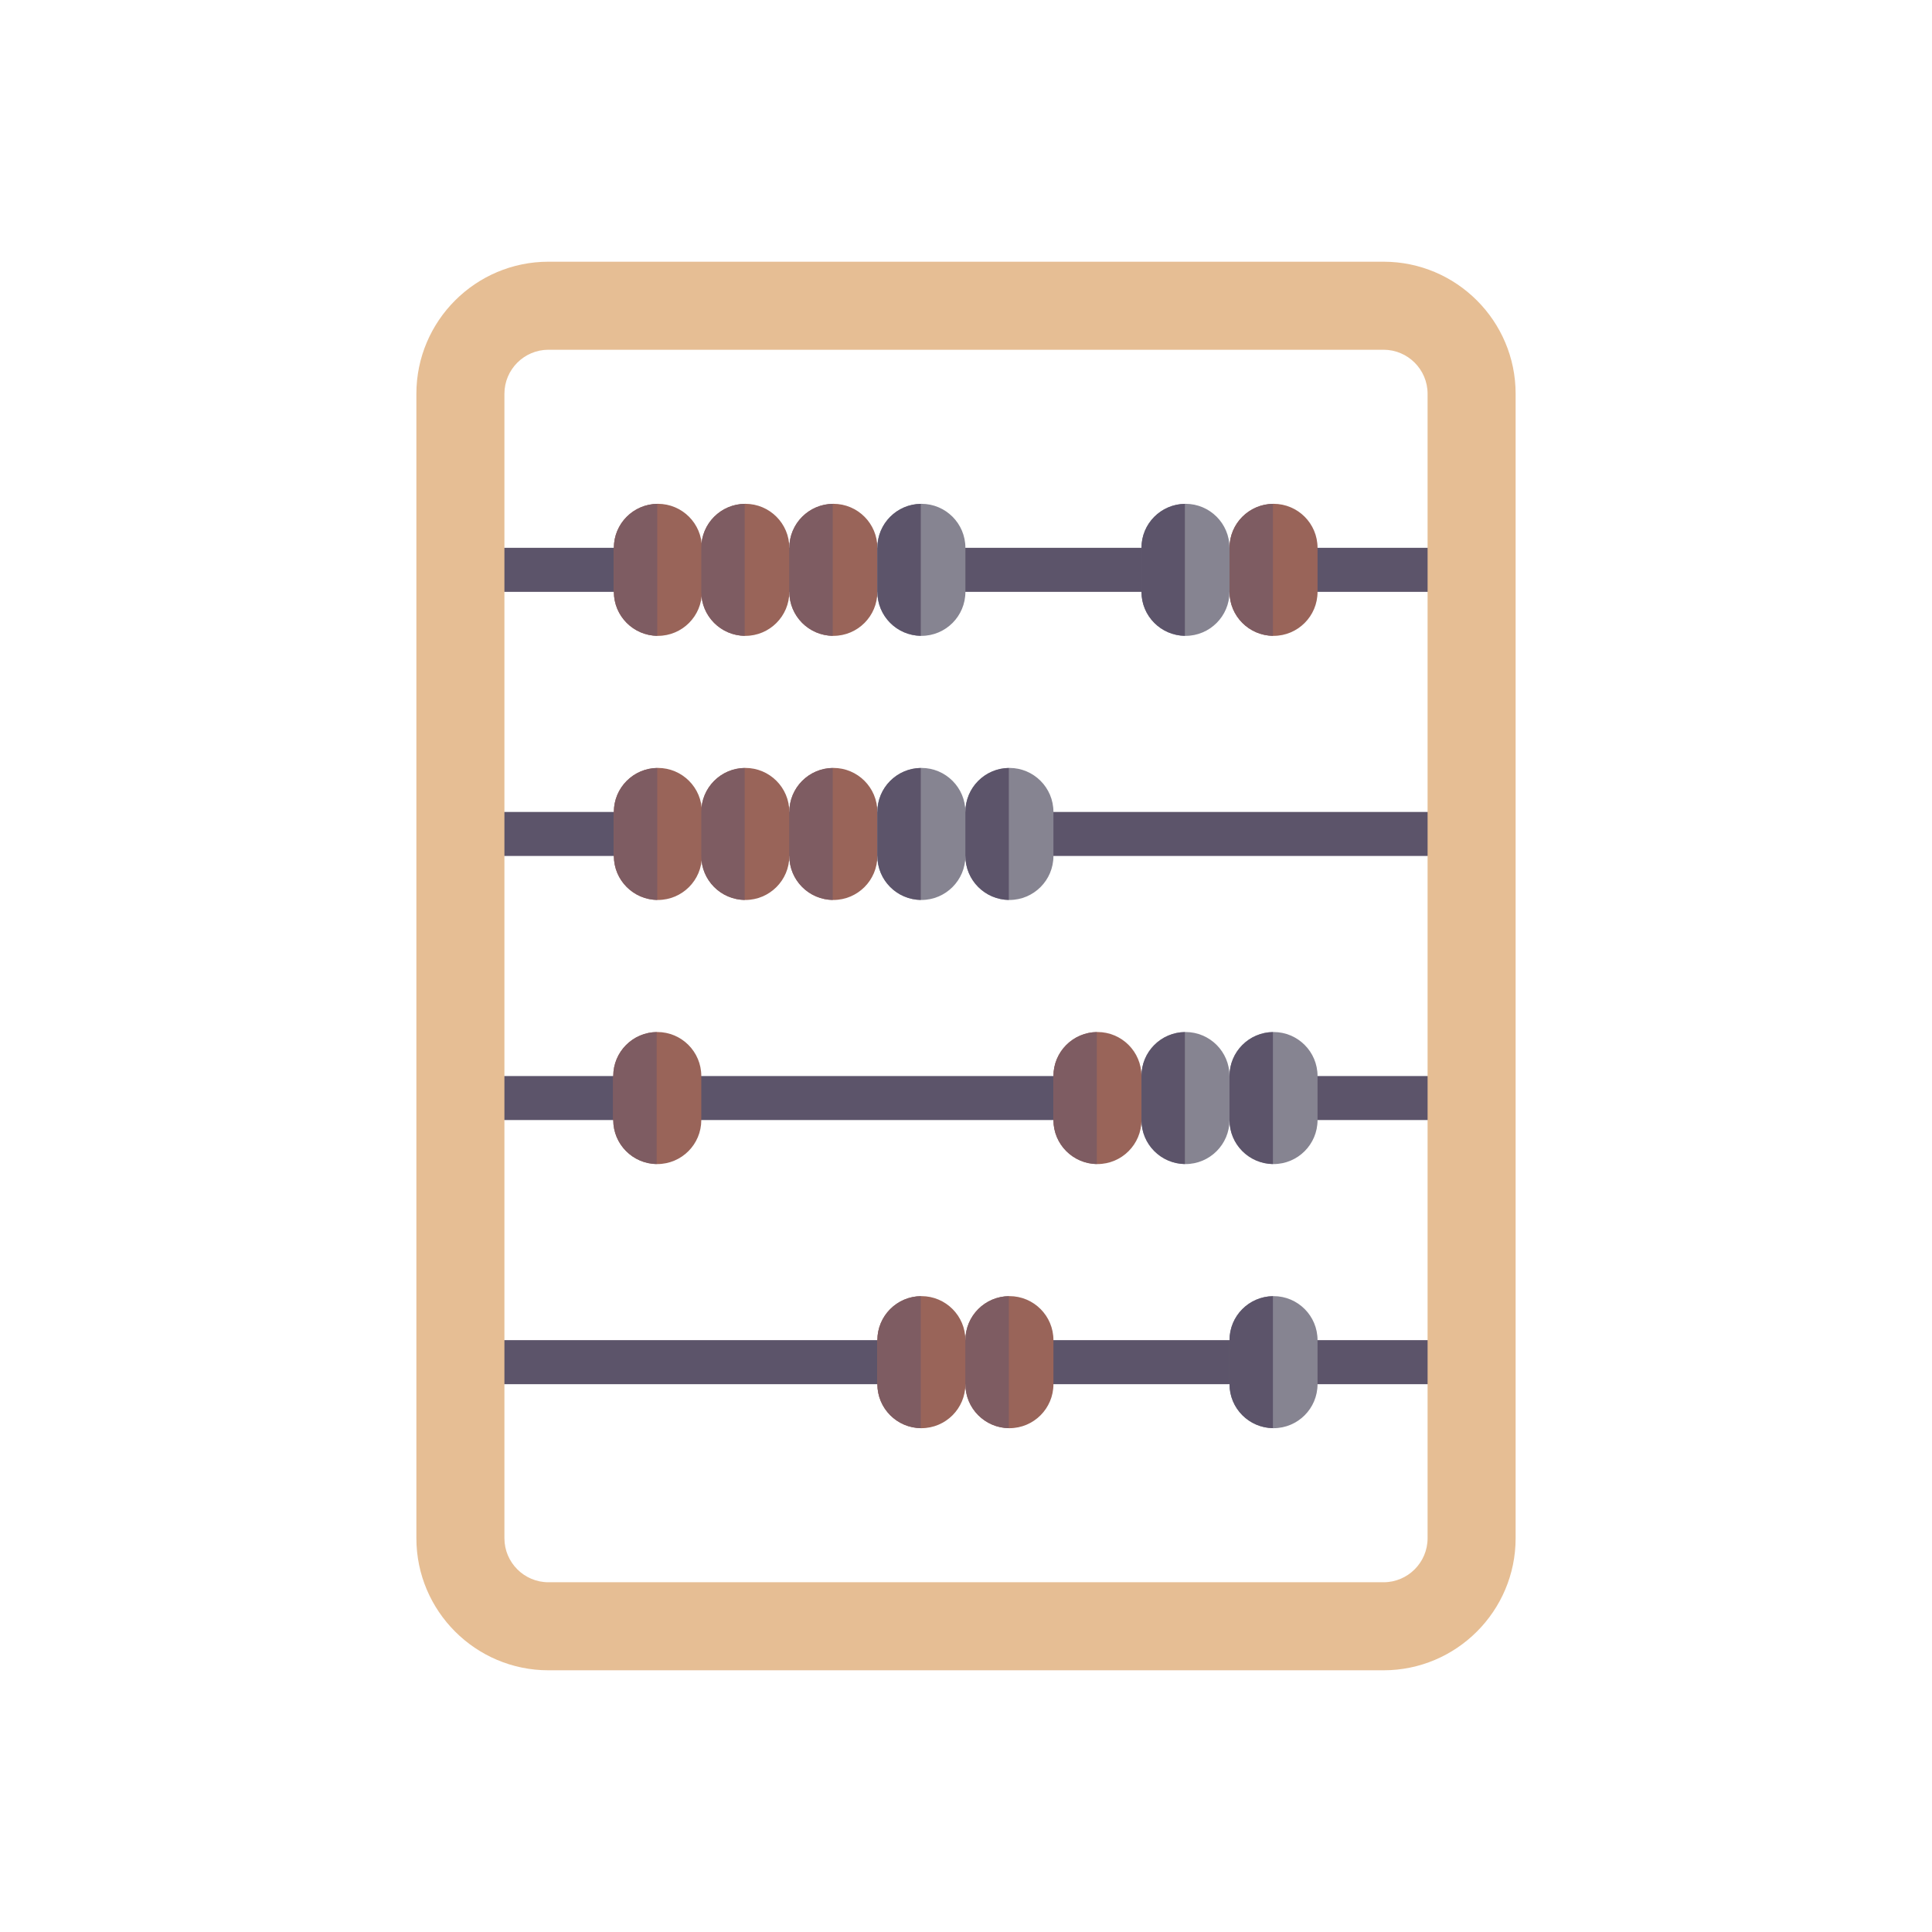 <?xml version="1.0" encoding="utf-8"?>
<!-- Generator: Adobe Illustrator 16.0.0, SVG Export Plug-In . SVG Version: 6.00 Build 0)  -->
<!DOCTYPE svg PUBLIC "-//W3C//DTD SVG 1.1//EN" "http://www.w3.org/Graphics/SVG/1.1/DTD/svg11.dtd">
<svg version="1.1" id="Layer_1" xmlns="http://www.w3.org/2000/svg" xmlns:xlink="http://www.w3.org/1999/xlink" x="0px" y="0px"
	 width="350px" height="350px" viewBox="0 0 350 350" enable-background="new 0 0 350 350" xml:space="preserve">
<g>
	<g>
		<g>
			<path fill="#5C546A" d="M262.607,202.91H87.174c-2.204,0-3.987-1.783-3.987-3.987s1.783-3.987,3.987-3.987h175.434
				c2.204,0,3.987,1.783,3.987,3.987S264.812,202.91,262.607,202.91z"/>
		</g>
	</g>
	<g>
		<g>
			<path fill="#5C546A" d="M262.607,107.219H87.174c-2.204,0-3.987-1.783-3.987-3.987c0-2.204,1.783-3.987,3.987-3.987h175.434
				c2.204,0,3.987,1.783,3.987,3.987C266.595,105.436,264.812,107.219,262.607,107.219z"/>
		</g>
	</g>
	<g>
		<g>
			<path fill="#5C546A" d="M262.607,155.064H87.174c-2.204,0-3.987-1.783-3.987-3.987s1.783-3.987,3.987-3.987h175.434
				c2.204,0,3.987,1.783,3.987,3.987S264.812,155.064,262.607,155.064z"/>
		</g>
	</g>
	<g>
		<g>
			<path fill="#5C546A" d="M262.607,250.756H87.174c-2.204,0-3.987-1.783-3.987-3.987s1.783-3.987,3.987-3.987h175.434
				c2.204,0,3.987,1.783,3.987,3.987S264.812,250.756,262.607,250.756z"/>
		</g>
	</g>
	<g>
		<path fill="#E6BE94" d="M250.646,47.412H99.354c-13.192,0-23.923,10.73-23.923,23.922v207.331
			c0,13.192,10.731,23.923,23.923,23.923h151.292c13.192,0,23.924-10.73,23.924-23.923V71.334
			C274.569,58.143,263.838,47.412,250.646,47.412z M258.62,278.665c0,4.396-3.578,7.975-7.975,7.975H99.354
			c-4.396,0-7.974-3.578-7.974-7.975V71.334c0-4.396,3.578-7.974,7.974-7.974h151.292c4.396,0,7.975,3.579,7.975,7.974V278.665z"/>
	</g>
	<path fill="#996459" d="M119.18,115.193L119.18,115.193c-4.404,0-7.974-3.57-7.974-7.974v-7.974c0-4.404,3.57-7.974,7.974-7.974
		l0,0c4.404,0,7.974,3.57,7.974,7.974v7.974C127.154,111.623,123.584,115.193,119.18,115.193z"/>
	<path fill="#7E5C62" d="M119.071,91.281c-4.352,0.06-7.865,3.596-7.865,7.963v7.974c0,4.366,3.513,7.903,7.865,7.963V91.281z"/>
	<path fill="#996459" d="M135.02,115.193L135.02,115.193c-4.404,0-7.974-3.57-7.974-7.974v-7.974c0-4.404,3.57-7.974,7.974-7.974
		l0,0c4.404,0,7.974,3.57,7.974,7.974v7.974C142.994,111.623,139.424,115.193,135.02,115.193z"/>
	<path fill="#7E5C62" d="M134.911,91.281c-4.353,0.06-7.865,3.596-7.865,7.963v7.974c0,4.366,3.513,7.903,7.865,7.963V91.281z"/>
	<path fill="#996459" d="M150.968,115.193L150.968,115.193c-4.404,0-7.974-3.57-7.974-7.974v-7.974c0-4.404,3.57-7.974,7.974-7.974
		l0,0c4.405,0,7.975,3.57,7.975,7.974v7.974C158.942,111.623,155.373,115.193,150.968,115.193z"/>
	<path fill="#7E5C62" d="M150.859,91.281c-4.352,0.06-7.865,3.596-7.865,7.963v7.974c0,4.366,3.513,7.903,7.865,7.963V91.281z"/>
	<path fill="#996459" d="M230.71,115.193L230.71,115.193c-4.403,0-7.974-3.57-7.974-7.974v-7.974c0-4.404,3.57-7.974,7.974-7.974
		l0,0c4.404,0,7.975,3.57,7.975,7.974v7.974C238.685,111.623,235.114,115.193,230.71,115.193z"/>
	<path fill="#7E5C62" d="M230.602,91.281c-4.353,0.06-7.865,3.596-7.865,7.963v7.974c0,4.366,3.513,7.903,7.865,7.963V91.281z"/>
	<path fill="#996459" d="M119.18,163.039L119.18,163.039c-4.404,0-7.974-3.57-7.974-7.974v-7.974c0-4.405,3.57-7.975,7.974-7.975
		l0,0c4.404,0,7.974,3.57,7.974,7.975v7.974C127.154,159.468,123.584,163.039,119.18,163.039z"/>
	<path fill="#7E5C62" d="M119.071,139.127c-4.352,0.06-7.865,3.596-7.865,7.963v7.974c0,4.366,3.513,7.903,7.865,7.963V139.127z"/>
	<path fill="#996459" d="M135.02,163.039L135.02,163.039c-4.404,0-7.974-3.57-7.974-7.974v-7.974c0-4.405,3.57-7.975,7.974-7.975
		l0,0c4.404,0,7.974,3.57,7.974,7.975v7.974C142.994,159.468,139.424,163.039,135.02,163.039z"/>
	<path fill="#7E5C62" d="M134.911,139.127c-4.353,0.06-7.865,3.596-7.865,7.963v7.974c0,4.366,3.513,7.903,7.865,7.963V139.127z"/>
	<path fill="#996459" d="M150.968,163.039L150.968,163.039c-4.404,0-7.974-3.57-7.974-7.974v-7.974c0-4.405,3.57-7.975,7.974-7.975
		l0,0c4.405,0,7.975,3.57,7.975,7.975v7.974C158.942,159.468,155.373,163.039,150.968,163.039z"/>
	<path fill="#7E5C62" d="M150.859,139.127c-4.352,0.06-7.865,3.596-7.865,7.963v7.974c0,4.366,3.513,7.903,7.865,7.963V139.127z"/>
	<path fill="#996459" d="M198.813,210.884L198.813,210.884c-4.404,0-7.975-3.569-7.975-7.974v-7.975c0-4.404,3.57-7.975,7.975-7.975
		l0,0c4.404,0,7.974,3.57,7.974,7.975v7.975C206.787,207.313,203.218,210.884,198.813,210.884z"/>
	<path fill="#7E5C62" d="M198.705,186.973c-4.354,0.06-7.866,3.596-7.866,7.963v7.975c0,4.365,3.513,7.902,7.866,7.963V186.973z"/>
	<path fill="#996459" d="M119.071,210.884L119.071,210.884c-4.404,0-7.974-3.569-7.974-7.974v-7.975c0-4.404,3.57-7.975,7.974-7.975
		l0,0c4.404,0,7.975,3.57,7.975,7.975v7.975C127.045,207.313,123.475,210.884,119.071,210.884z"/>
	<path fill="#7E5C62" d="M118.962,186.973c-4.352,0.06-7.865,3.596-7.865,7.963v7.975c0,4.365,3.513,7.902,7.865,7.963V186.973z"/>
	<path fill="#996459" d="M166.917,258.729L166.917,258.729c-4.404,0-7.974-3.569-7.974-7.974v-7.975c0-4.404,3.57-7.975,7.974-7.975
		l0,0c4.404,0,7.974,3.57,7.974,7.975v7.975C174.891,255.159,171.321,258.729,166.917,258.729z"/>
	<path fill="#7E5C62" d="M166.808,234.818c-4.353,0.06-7.865,3.596-7.865,7.963v7.975c0,4.365,3.513,7.902,7.865,7.963V234.818z"/>
	<path fill="#996459" d="M182.864,258.729L182.864,258.729c-4.403,0-7.974-3.569-7.974-7.974v-7.975c0-4.404,3.57-7.975,7.974-7.975
		l0,0c4.404,0,7.975,3.57,7.975,7.975v7.975C190.839,255.159,187.269,258.729,182.864,258.729z"/>
	<path fill="#7E5C62" d="M182.757,234.818c-4.354,0.06-7.866,3.596-7.866,7.963v7.975c0,4.365,3.513,7.902,7.866,7.963V234.818z"/>
	<path fill="#868491" d="M166.917,115.193L166.917,115.193c-4.404,0-7.974-3.57-7.974-7.974v-7.974c0-4.404,3.57-7.974,7.974-7.974
		l0,0c4.404,0,7.974,3.57,7.974,7.974v7.974C174.891,111.623,171.321,115.193,166.917,115.193z"/>
	<path fill="#5C546A" d="M166.808,91.281c-4.353,0.06-7.865,3.596-7.865,7.963v7.974c0,4.366,3.513,7.903,7.865,7.963V91.281z"/>
	<path fill="#868491" d="M214.762,115.193L214.762,115.193c-4.403,0-7.975-3.57-7.975-7.974v-7.974c0-4.404,3.571-7.974,7.975-7.974
		l0,0c4.404,0,7.975,3.57,7.975,7.974v7.974C222.736,111.623,219.166,115.193,214.762,115.193z"/>
	<path fill="#5C546A" d="M214.653,91.281c-4.353,0.06-7.866,3.596-7.866,7.963v7.974c0,4.366,3.514,7.903,7.866,7.963V91.281z"/>
	<path fill="#868491" d="M166.917,163.039L166.917,163.039c-4.404,0-7.974-3.57-7.974-7.974v-7.974c0-4.405,3.57-7.975,7.974-7.975
		l0,0c4.404,0,7.974,3.57,7.974,7.975v7.974C174.891,159.468,171.321,163.039,166.917,163.039z"/>
	<path fill="#5C546A" d="M166.808,139.127c-4.353,0.06-7.865,3.596-7.865,7.963v7.974c0,4.366,3.513,7.903,7.865,7.963V139.127z"/>
	<path fill="#868491" d="M182.864,163.039L182.864,163.039c-4.403,0-7.974-3.57-7.974-7.974v-7.974c0-4.405,3.57-7.975,7.974-7.975
		l0,0c4.404,0,7.975,3.57,7.975,7.975v7.974C190.839,159.468,187.269,163.039,182.864,163.039z"/>
	<path fill="#5C546A" d="M182.757,139.127c-4.354,0.06-7.866,3.596-7.866,7.963v7.974c0,4.366,3.513,7.903,7.866,7.963V139.127z"/>
	<path fill="#868491" d="M214.762,210.884L214.762,210.884c-4.403,0-7.975-3.569-7.975-7.974v-7.975
		c0-4.404,3.571-7.975,7.975-7.975l0,0c4.404,0,7.975,3.57,7.975,7.975v7.975C222.736,207.313,219.166,210.884,214.762,210.884z"/>
	<path fill="#5C546A" d="M214.653,186.973c-4.353,0.06-7.866,3.596-7.866,7.963v7.975c0,4.365,3.514,7.902,7.866,7.963V186.973z"/>
	<path fill="#868491" d="M230.71,210.884L230.71,210.884c-4.403,0-7.974-3.569-7.974-7.974v-7.975c0-4.404,3.57-7.975,7.974-7.975
		l0,0c4.404,0,7.975,3.57,7.975,7.975v7.975C238.685,207.313,235.114,210.884,230.71,210.884z"/>
	<path fill="#5C546A" d="M230.602,186.973c-4.353,0.06-7.865,3.596-7.865,7.963v7.975c0,4.365,3.513,7.902,7.865,7.963V186.973z"/>
	<path fill="#868491" d="M230.71,258.729L230.71,258.729c-4.403,0-7.974-3.569-7.974-7.974v-7.975c0-4.404,3.57-7.975,7.974-7.975
		l0,0c4.404,0,7.975,3.57,7.975,7.975v7.975C238.685,255.159,235.114,258.729,230.71,258.729z"/>
	<path fill="#5C546A" d="M230.602,234.818c-4.353,0.06-7.865,3.596-7.865,7.963v7.975c0,4.365,3.513,7.902,7.865,7.963V234.818z"/>
</g>
</svg>
